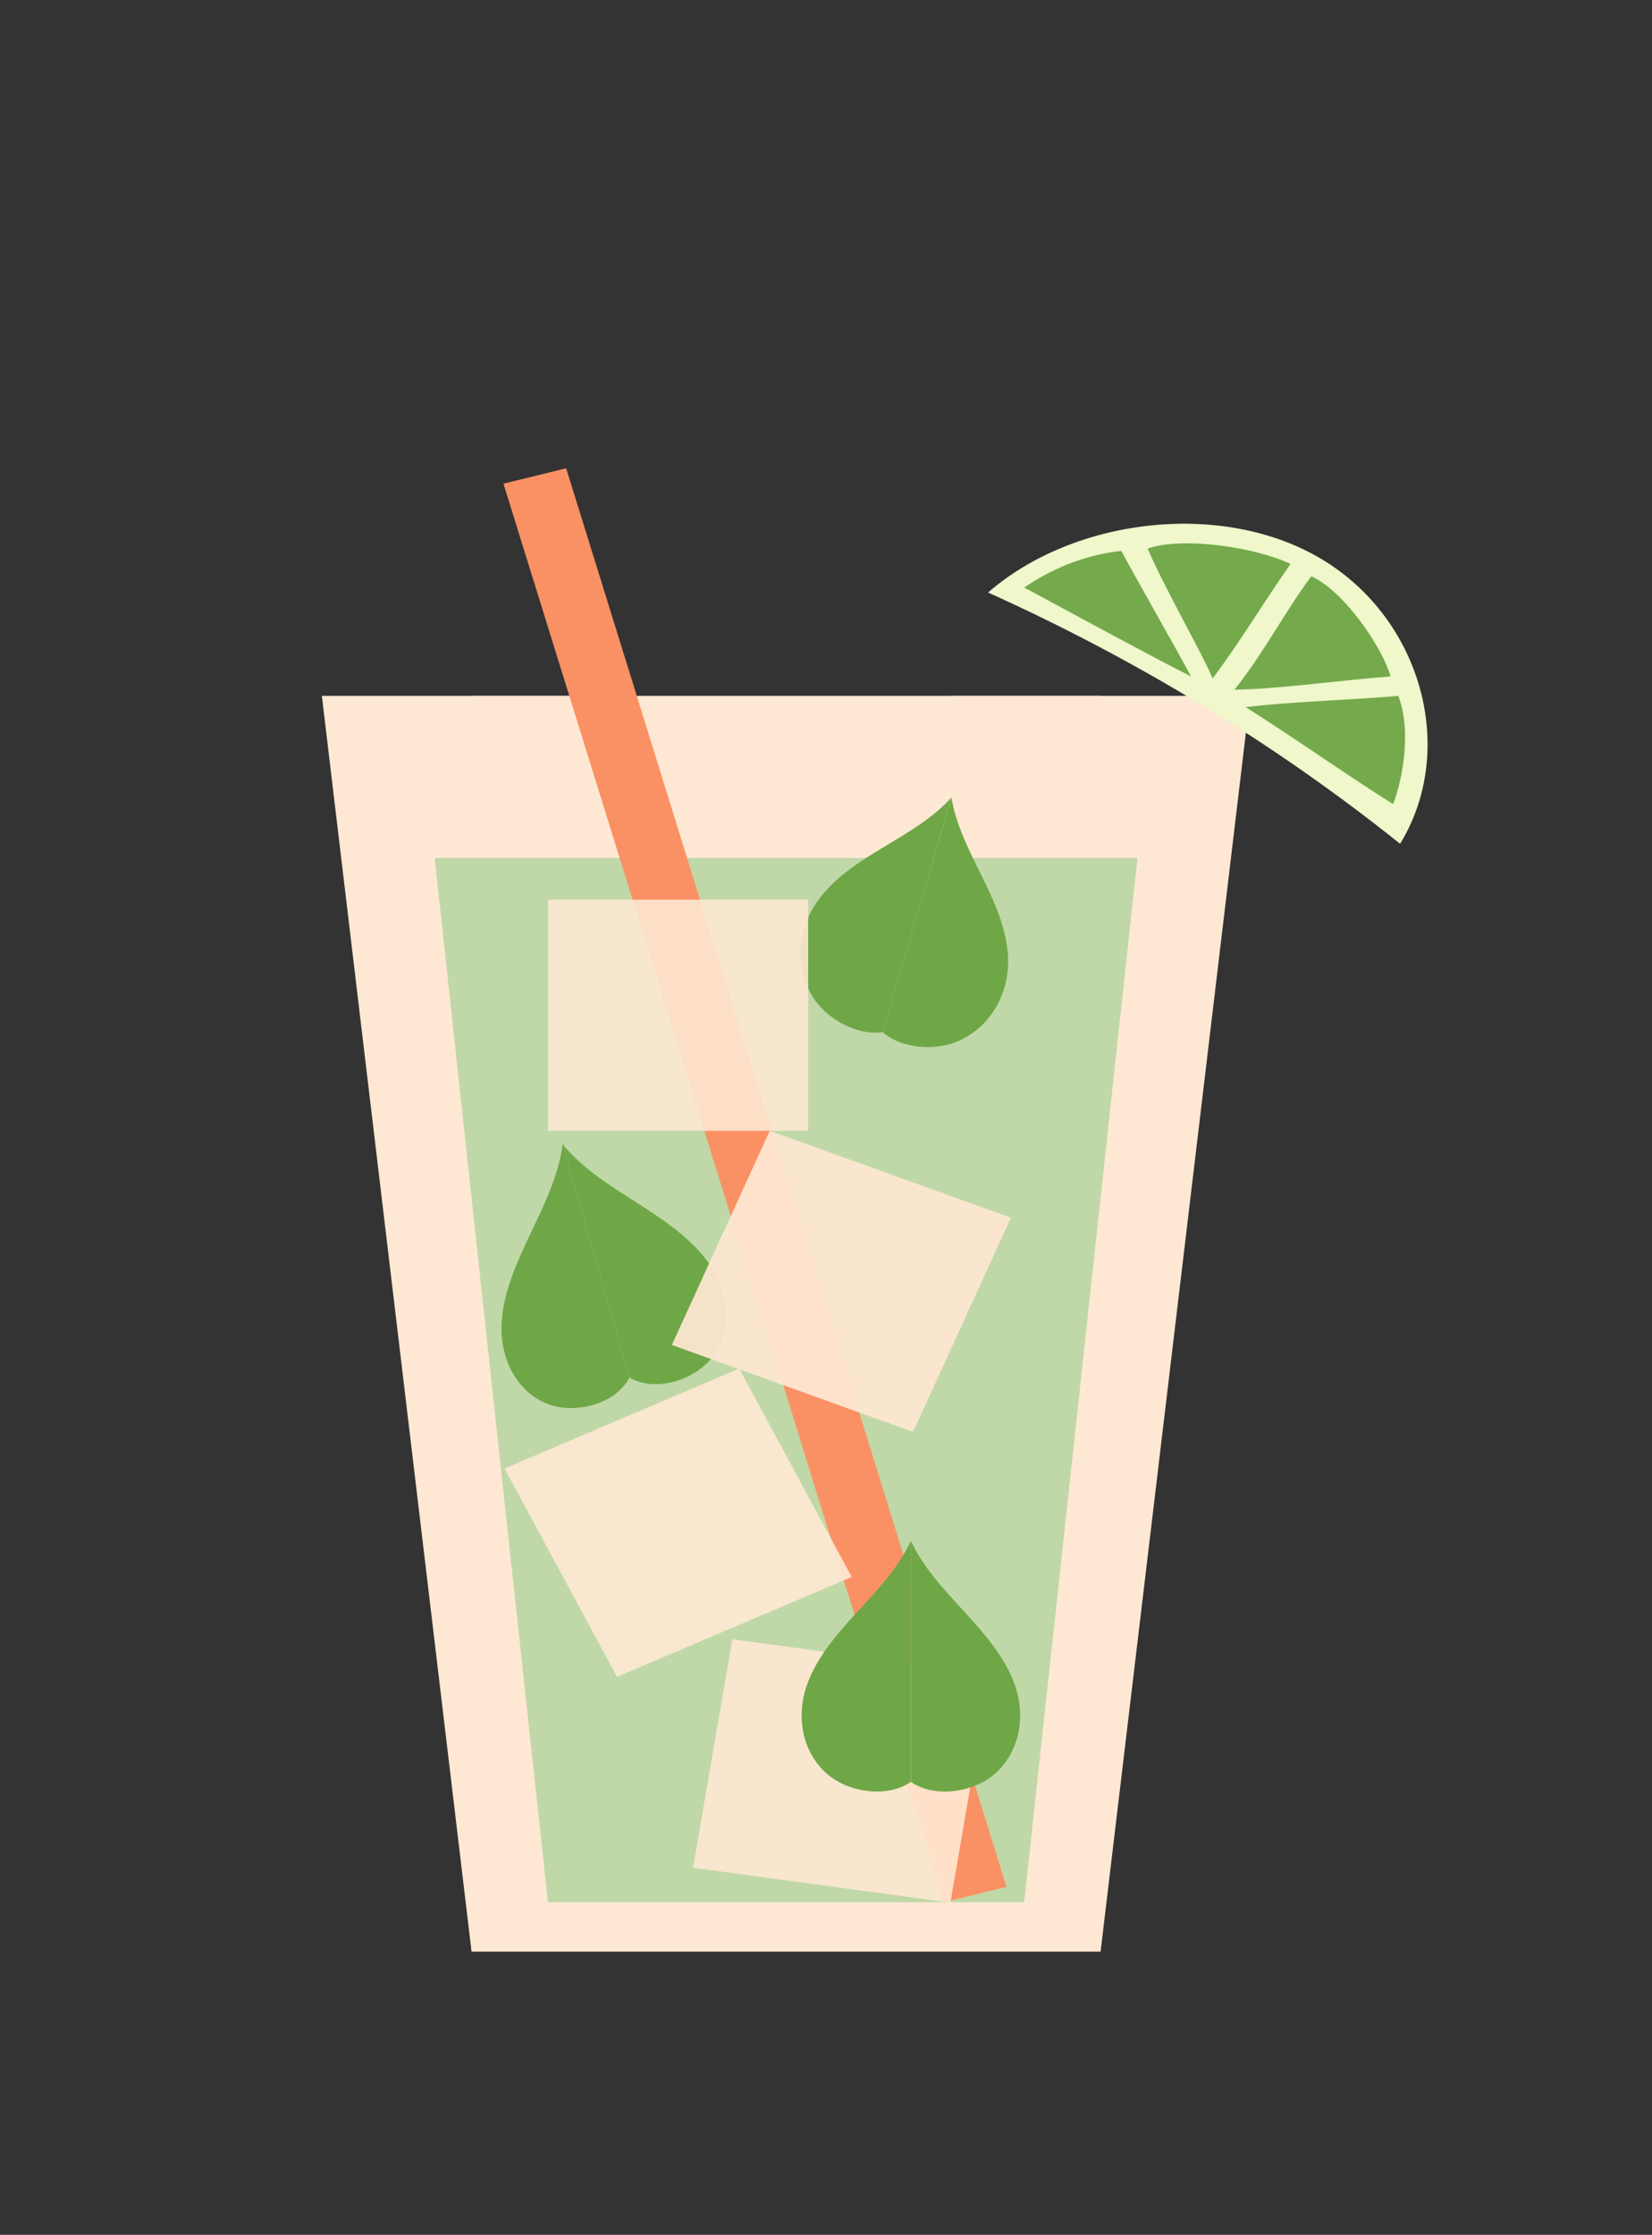<?xml version="1.0" encoding="UTF-8"?><svg id="Layer_1" xmlns="http://www.w3.org/2000/svg" width="372.57" height="503.82" xmlns:xlink="http://www.w3.org/1999/xlink" viewBox="0 0 372.57 503.82"><rect x="0" y="0" width="372.57" height="503.82" fill="#333333" stroke="none"/><defs><style>.cls-1{fill:none;}.cls-2{clip-path:url(#clippath);}.cls-3{fill:#fa9164;}.cls-4{fill:#ebe7df;}.cls-5,.cls-6,.cls-7,.cls-8,.cls-9{fill:#fee8d3;}.cls-10{fill:#eff7cb;}.cls-11{fill:#a7d7c9;}.cls-12{fill:#c0d8a8;}.cls-13{fill:#6fa747;}.cls-14{fill:#74aa4b;}.cls-15{clip-path:url(#clippath-1);}.cls-16{clip-path:url(#clippath-4);}.cls-17{clip-path:url(#clippath-3);}.cls-18{clip-path:url(#clippath-2);}.cls-19{clip-path:url(#clippath-5);}.cls-6{opacity:.89;}.cls-7{opacity:.91;}.cls-8{opacity:.92;}.cls-9{opacity:.93;}</style><clipPath id="clippath"><polygon class="cls-1" points="198.05 236.06 215.12 177.95 227.37 177.95 227.37 236.06 198.05 236.06"/></clipPath><clipPath id="clippath-1"><polygon class="cls-1" points="198.05 236.06 215.11 177.95 204.81 171.32 173.38 220.2 198.05 236.06"/></clipPath><clipPath id="clippath-2"><polygon class="cls-1" points="142.39 312.06 126.83 257.8 163.77 257.8 163.77 312.06 142.39 312.06"/></clipPath><clipPath id="clippath-3"><polygon class="cls-1" points="142.39 312.06 126.83 257.8 95.5 277.37 124.26 323.39 142.39 312.06"/></clipPath><clipPath id="clippath-4"><rect class="cls-1" x="205.43" y="346.45" width="24.64" height="57.43"/></clipPath><clipPath id="clippath-5"><rect class="cls-1" x="180.79" y="346.45" width="24.64" height="57.43"/></clipPath></defs><path class="cls-4" d="m252.46,399.5c.29,0,.58-.5.87-.5-.29,0-.58.5-.87.5h0Z"/><rect class="cls-5" x="106.35" y="156.88" width="141.87" height="283.1"/><polygon class="cls-5" points="106.35 439.99 140.1 156.88 72.59 156.88 106.35 439.99"/><polygon class="cls-5" points="248.21 439.99 281.97 156.88 214.46 156.88 248.21 439.99"/><rect class="cls-12" x="123.58" y="193.43" width="107.39" height="235.42"/><polygon class="cls-12" points="123.58 428.85 149.14 193.43 98.03 193.43 123.58 428.85"/><polygon class="cls-12" points="230.98 428.85 256.53 193.43 205.43 193.43 230.98 428.85"/><g><g class="cls-2"><path class="cls-13" d="m196.74,229.43c2.48,6.4,13.1,8.44,20.17,4.91s10.52-10.87,10.46-17.68c-.06-6.81-3.04-13.24-6.1-19.45-3.06-6.21-6.3-12.5-6.93-19.27-5.76,17.45-11.52,34.9-17.61,51.48Z"/></g><g class="cls-15"><path class="cls-13" d="m202.73,231.19c-5.55,4.05-15.58.01-19.62-6.77s-2.97-14.84.76-20.53,9.71-9.5,15.65-13.06c5.93-3.56,12.06-7.11,16.24-12.46-4.59,17.79-9.19,35.59-13.03,52.83Z"/></g></g><g><g class="cls-18"><path class="cls-13" d="m141.12,309.99c5.8,4.39,16.09,1.34,20.15-4.88,4.06-6.22,2.81-14.09-1.14-19.92-3.95-5.82-10.2-10.01-16.38-13.96-6.19-3.95-12.57-7.9-16.99-13.44,5.05,17.6,10.1,35.2,14.36,52.19Z"/></g><g class="cls-17"><path class="cls-13" d="m142.37,309.64c-2.59,6.79-12.93,9.66-19.67,6.54-6.74-3.12-9.85-10.46-9.59-17.49.27-7.03,3.34-13.89,6.5-20.52,3.15-6.63,6.48-13.36,7.29-20.4,5.04,17.6,10.09,35.2,15.47,51.88Z"/></g></g><polygon class="cls-3" points="212.84 428.85 113.54 109.04 127.68 105.57 226.99 425.39 212.84 428.85"/><rect class="cls-6" x="123.58" y="202.83" width="58.7" height="52.11"/><polygon class="cls-7" points="156.31 421.07 165.17 369.56 223.2 377.43 214.34 428.94 156.31 421.07"/><polygon class="cls-9" points="151.52 303.21 173.6 254.93 227.99 274.53 205.91 322.81 151.52 303.21"/><polygon class="cls-8" points="139.16 378.04 113.78 331.06 166.71 308.53 192.09 355.51 139.16 378.04"/><g><g class="cls-16"><path class="cls-13" d="m203.57,399.93c4.29,5.55,15.07,5,20.79-.04,5.72-5.04,6.82-12.89,4.73-19.4-2.1-6.51-6.87-11.97-11.66-17.2-4.79-5.23-9.77-10.5-12.4-16.83-.29,18.08-.59,36.15-1.45,53.47Z"/></g><g class="cls-19"><path class="cls-13" d="m207.29,399.93c-4.29,5.55-15.07,5-20.79-.04-5.72-5.04-6.82-12.89-4.73-19.4,2.1-6.51,6.87-11.97,11.66-17.2,4.79-5.23,9.77-10.5,12.4-16.83.29,18.08.59,36.15,1.45,53.47Z"/></g></g><path class="cls-10" d="m222.84,133.58c33.6,15.14,64.94,34.25,92.92,56.65,12.93-21.16,4.92-50.49-17.49-64.05-22.42-13.56-56.09-9.45-75.42,7.39Z"/><path class="cls-14" d="m280.93,159.43c9.28,5.76,23.98,16.09,33.25,21.85,1.99-4.98,4.29-16.3,1.18-24.4-10.99.96-23.98,1.27-34.43,2.54Z"/><path class="cls-14" d="m278.41,155.47c8.61,0,23.09-2.04,35.18-2.97-1.6-6.09-10.21-19.1-17.86-22.59-5.78,7.74-11.15,17.97-17.33,25.56Z"/><path class="cls-14" d="m273.5,152.95c-2.72-6.3-10.71-20.07-14.68-29.27,7.62-2.73,23.96-.43,32.24,3.45-6.64,9.48-10.87,16.84-17.56,25.81Z"/><path class="cls-14" d="m268.62,152.5c-7.82-3.9-27.04-14.34-37.64-20.05,3.48-2.29,11.1-7.11,21.91-8.25,3.23,6.08,12.57,22.38,15.72,28.3Z"/><line class="cls-11" x1="136.22" y1="415.7" x2="135.47" y2="415.17"/></svg>